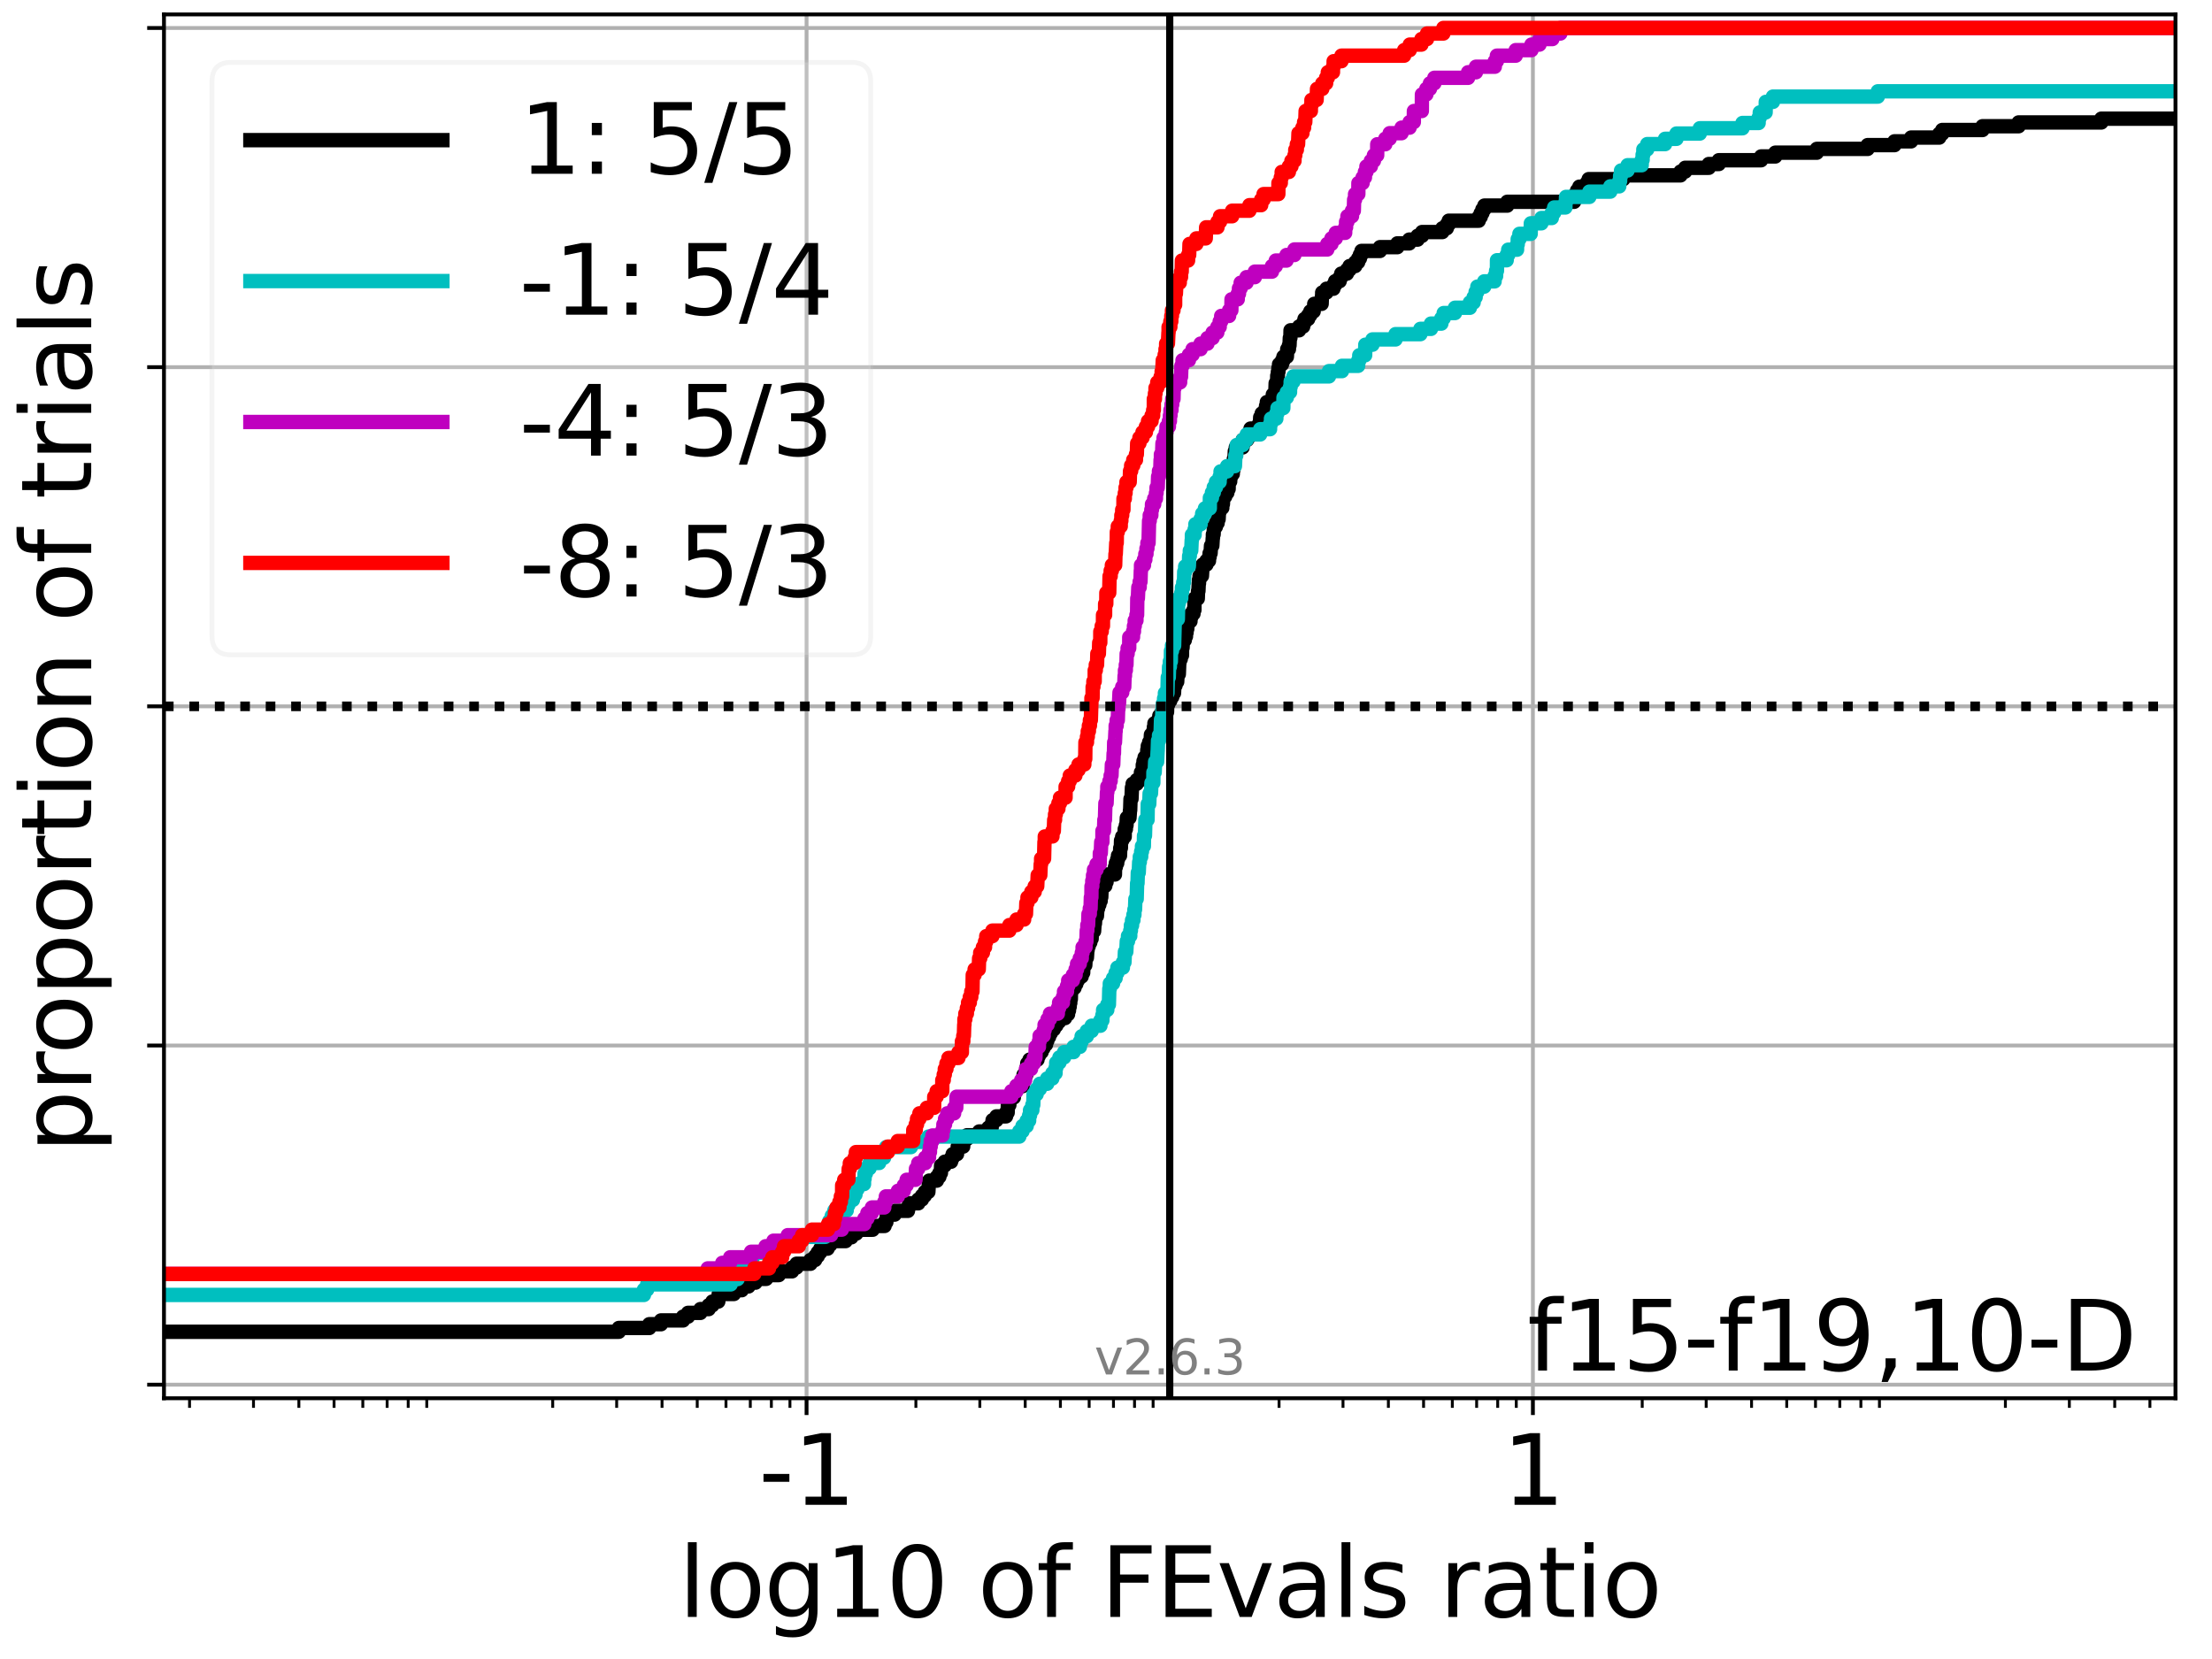 <?xml version="1.0" encoding="utf-8" standalone="no"?>
<!DOCTYPE svg PUBLIC "-//W3C//DTD SVG 1.1//EN"
  "http://www.w3.org/Graphics/SVG/1.1/DTD/svg11.dtd">
<svg xmlns:xlink="http://www.w3.org/1999/xlink" width="460.8pt" height="345.6pt" viewBox="0 0 460.8 345.6" xmlns="http://www.w3.org/2000/svg" version="1.1">
 <defs>
  <style type="text/css">*{stroke-linejoin: round; stroke-linecap: butt}</style>
 </defs>
 <g id="figure_1">
  <g id="patch_1">
   <path d="M 0 345.6 
L 460.8 345.6 
L 460.8 0 
L 0 0 
z
" style="fill: #ffffff"/>
  </g>
  <g id="axes_1">
   <g id="patch_2">
    <path d="M 34.16 291.28 
L 453.192 291.28 
L 453.192 3 
L 34.16 3 
z
" style="fill: #ffffff"/>
   </g>
   <g id="matplotlib.axis_1">
    <g id="xtick_1">
     <g id="line2d_1">
      <path d="M 168.021 291.28 
L 168.021 3 
" clip-path="url(#p65c42db255)" style="fill: none; stroke: #b0b0b0; stroke-width: 0.8; stroke-linecap: square"/>
     </g>
     <g id="line2d_2">
      <defs>
       <path id="m6f51ca7b17" d="M 0 0 
L 0 3.5 
" style="stroke: #000000; stroke-width: 0.8"/>
      </defs>
      <g>
       <use xlink:href="#m6f51ca7b17" x="168.021" y="291.28" style="stroke: #000000; stroke-width: 0.8"/>
      </g>
     </g>
     <g id="text_1">
      <!-- -1 -->
      <g transform="translate(158.051 313.477) scale(0.2 -0.2)">
       <defs>
        <path id="DejaVuSans-2d" d="M 313 2009 
L 1997 2009 
L 1997 1497 
L 313 1497 
L 313 2009 
z
" transform="scale(0.016)"/>
        <path id="DejaVuSans-31" d="M 794 531 
L 1825 531 
L 1825 4091 
L 703 3866 
L 703 4441 
L 1819 4666 
L 2450 4666 
L 2450 531 
L 3481 531 
L 3481 0 
L 794 0 
L 794 531 
z
" transform="scale(0.016)"/>
       </defs>
       <use xlink:href="#DejaVuSans-2d"/>
       <use xlink:href="#DejaVuSans-31" x="36.084"/>
      </g>
     </g>
    </g>
    <g id="xtick_2">
     <g id="line2d_3">
      <path d="M 319.331 291.28 
L 319.331 3 
" clip-path="url(#p65c42db255)" style="fill: none; stroke: #b0b0b0; stroke-width: 0.8; stroke-linecap: square"/>
     </g>
     <g id="line2d_4">
      <g>
       <use xlink:href="#m6f51ca7b17" x="319.331" y="291.28" style="stroke: #000000; stroke-width: 0.8"/>
      </g>
     </g>
     <g id="text_2">
      <!-- 1 -->
      <g transform="translate(312.968 313.477) scale(0.2 -0.2)">
       <use xlink:href="#DejaVuSans-31"/>
      </g>
     </g>
    </g>
    <g id="xtick_3">
     <g id="line2d_5">
      <defs>
       <path id="md185bb77a8" d="M 0 0 
L 0 2 
" style="stroke: #000000; stroke-width: 0.6"/>
      </defs>
      <g>
       <use xlink:href="#md185bb77a8" x="39.486" y="291.28" style="stroke: #000000; stroke-width: 0.6"/>
      </g>
     </g>
    </g>
    <g id="xtick_4">
     <g id="line2d_6">
      <g>
       <use xlink:href="#md185bb77a8" x="52.808" y="291.28" style="stroke: #000000; stroke-width: 0.6"/>
      </g>
     </g>
    </g>
    <g id="xtick_5">
     <g id="line2d_7">
      <g>
       <use xlink:href="#md185bb77a8" x="62.26" y="291.28" style="stroke: #000000; stroke-width: 0.6"/>
      </g>
     </g>
    </g>
    <g id="xtick_6">
     <g id="line2d_8">
      <g>
       <use xlink:href="#md185bb77a8" x="69.592" y="291.28" style="stroke: #000000; stroke-width: 0.6"/>
      </g>
     </g>
    </g>
    <g id="xtick_7">
     <g id="line2d_9">
      <g>
       <use xlink:href="#md185bb77a8" x="75.582" y="291.28" style="stroke: #000000; stroke-width: 0.6"/>
      </g>
     </g>
    </g>
    <g id="xtick_8">
     <g id="line2d_10">
      <g>
       <use xlink:href="#md185bb77a8" x="80.647" y="291.28" style="stroke: #000000; stroke-width: 0.6"/>
      </g>
     </g>
    </g>
    <g id="xtick_9">
     <g id="line2d_11">
      <g>
       <use xlink:href="#md185bb77a8" x="85.035" y="291.28" style="stroke: #000000; stroke-width: 0.6"/>
      </g>
     </g>
    </g>
    <g id="xtick_10">
     <g id="line2d_12">
      <g>
       <use xlink:href="#md185bb77a8" x="88.905" y="291.28" style="stroke: #000000; stroke-width: 0.6"/>
      </g>
     </g>
    </g>
    <g id="xtick_11">
     <g id="line2d_13">
      <g>
       <use xlink:href="#md185bb77a8" x="115.141" y="291.28" style="stroke: #000000; stroke-width: 0.6"/>
      </g>
     </g>
    </g>
    <g id="xtick_12">
     <g id="line2d_14">
      <g>
       <use xlink:href="#md185bb77a8" x="128.463" y="291.28" style="stroke: #000000; stroke-width: 0.6"/>
      </g>
     </g>
    </g>
    <g id="xtick_13">
     <g id="line2d_15">
      <g>
       <use xlink:href="#md185bb77a8" x="137.915" y="291.28" style="stroke: #000000; stroke-width: 0.6"/>
      </g>
     </g>
    </g>
    <g id="xtick_14">
     <g id="line2d_16">
      <g>
       <use xlink:href="#md185bb77a8" x="145.247" y="291.28" style="stroke: #000000; stroke-width: 0.6"/>
      </g>
     </g>
    </g>
    <g id="xtick_15">
     <g id="line2d_17">
      <g>
       <use xlink:href="#md185bb77a8" x="151.237" y="291.28" style="stroke: #000000; stroke-width: 0.6"/>
      </g>
     </g>
    </g>
    <g id="xtick_16">
     <g id="line2d_18">
      <g>
       <use xlink:href="#md185bb77a8" x="156.302" y="291.28" style="stroke: #000000; stroke-width: 0.6"/>
      </g>
     </g>
    </g>
    <g id="xtick_17">
     <g id="line2d_19">
      <g>
       <use xlink:href="#md185bb77a8" x="160.689" y="291.28" style="stroke: #000000; stroke-width: 0.6"/>
      </g>
     </g>
    </g>
    <g id="xtick_18">
     <g id="line2d_20">
      <g>
       <use xlink:href="#md185bb77a8" x="164.559" y="291.28" style="stroke: #000000; stroke-width: 0.6"/>
      </g>
     </g>
    </g>
    <g id="xtick_19">
     <g id="line2d_21">
      <g>
       <use xlink:href="#md185bb77a8" x="190.796" y="291.28" style="stroke: #000000; stroke-width: 0.6"/>
      </g>
     </g>
    </g>
    <g id="xtick_20">
     <g id="line2d_22">
      <g>
       <use xlink:href="#md185bb77a8" x="204.118" y="291.28" style="stroke: #000000; stroke-width: 0.6"/>
      </g>
     </g>
    </g>
    <g id="xtick_21">
     <g id="line2d_23">
      <g>
       <use xlink:href="#md185bb77a8" x="213.57" y="291.28" style="stroke: #000000; stroke-width: 0.6"/>
      </g>
     </g>
    </g>
    <g id="xtick_22">
     <g id="line2d_24">
      <g>
       <use xlink:href="#md185bb77a8" x="220.902" y="291.28" style="stroke: #000000; stroke-width: 0.6"/>
      </g>
     </g>
    </g>
    <g id="xtick_23">
     <g id="line2d_25">
      <g>
       <use xlink:href="#md185bb77a8" x="226.892" y="291.28" style="stroke: #000000; stroke-width: 0.6"/>
      </g>
     </g>
    </g>
    <g id="xtick_24">
     <g id="line2d_26">
      <g>
       <use xlink:href="#md185bb77a8" x="231.957" y="291.28" style="stroke: #000000; stroke-width: 0.6"/>
      </g>
     </g>
    </g>
    <g id="xtick_25">
     <g id="line2d_27">
      <g>
       <use xlink:href="#md185bb77a8" x="236.344" y="291.28" style="stroke: #000000; stroke-width: 0.6"/>
      </g>
     </g>
    </g>
    <g id="xtick_26">
     <g id="line2d_28">
      <g>
       <use xlink:href="#md185bb77a8" x="240.214" y="291.28" style="stroke: #000000; stroke-width: 0.6"/>
      </g>
     </g>
    </g>
    <g id="xtick_27">
     <g id="line2d_29">
      <g>
       <use xlink:href="#md185bb77a8" x="266.45" y="291.28" style="stroke: #000000; stroke-width: 0.6"/>
      </g>
     </g>
    </g>
    <g id="xtick_28">
     <g id="line2d_30">
      <g>
       <use xlink:href="#md185bb77a8" x="279.773" y="291.28" style="stroke: #000000; stroke-width: 0.6"/>
      </g>
     </g>
    </g>
    <g id="xtick_29">
     <g id="line2d_31">
      <g>
       <use xlink:href="#md185bb77a8" x="289.225" y="291.28" style="stroke: #000000; stroke-width: 0.6"/>
      </g>
     </g>
    </g>
    <g id="xtick_30">
     <g id="line2d_32">
      <g>
       <use xlink:href="#md185bb77a8" x="296.556" y="291.28" style="stroke: #000000; stroke-width: 0.6"/>
      </g>
     </g>
    </g>
    <g id="xtick_31">
     <g id="line2d_33">
      <g>
       <use xlink:href="#md185bb77a8" x="302.547" y="291.28" style="stroke: #000000; stroke-width: 0.6"/>
      </g>
     </g>
    </g>
    <g id="xtick_32">
     <g id="line2d_34">
      <g>
       <use xlink:href="#md185bb77a8" x="307.612" y="291.28" style="stroke: #000000; stroke-width: 0.6"/>
      </g>
     </g>
    </g>
    <g id="xtick_33">
     <g id="line2d_35">
      <g>
       <use xlink:href="#md185bb77a8" x="311.999" y="291.28" style="stroke: #000000; stroke-width: 0.6"/>
      </g>
     </g>
    </g>
    <g id="xtick_34">
     <g id="line2d_36">
      <g>
       <use xlink:href="#md185bb77a8" x="315.869" y="291.28" style="stroke: #000000; stroke-width: 0.6"/>
      </g>
     </g>
    </g>
    <g id="xtick_35">
     <g id="line2d_37">
      <g>
       <use xlink:href="#md185bb77a8" x="342.105" y="291.28" style="stroke: #000000; stroke-width: 0.6"/>
      </g>
     </g>
    </g>
    <g id="xtick_36">
     <g id="line2d_38">
      <g>
       <use xlink:href="#md185bb77a8" x="355.427" y="291.28" style="stroke: #000000; stroke-width: 0.6"/>
      </g>
     </g>
    </g>
    <g id="xtick_37">
     <g id="line2d_39">
      <g>
       <use xlink:href="#md185bb77a8" x="364.88" y="291.28" style="stroke: #000000; stroke-width: 0.6"/>
      </g>
     </g>
    </g>
    <g id="xtick_38">
     <g id="line2d_40">
      <g>
       <use xlink:href="#md185bb77a8" x="372.211" y="291.28" style="stroke: #000000; stroke-width: 0.6"/>
      </g>
     </g>
    </g>
    <g id="xtick_39">
     <g id="line2d_41">
      <g>
       <use xlink:href="#md185bb77a8" x="378.202" y="291.28" style="stroke: #000000; stroke-width: 0.6"/>
      </g>
     </g>
    </g>
    <g id="xtick_40">
     <g id="line2d_42">
      <g>
       <use xlink:href="#md185bb77a8" x="383.267" y="291.28" style="stroke: #000000; stroke-width: 0.6"/>
      </g>
     </g>
    </g>
    <g id="xtick_41">
     <g id="line2d_43">
      <g>
       <use xlink:href="#md185bb77a8" x="387.654" y="291.28" style="stroke: #000000; stroke-width: 0.6"/>
      </g>
     </g>
    </g>
    <g id="xtick_42">
     <g id="line2d_44">
      <g>
       <use xlink:href="#md185bb77a8" x="391.524" y="291.28" style="stroke: #000000; stroke-width: 0.6"/>
      </g>
     </g>
    </g>
    <g id="xtick_43">
     <g id="line2d_45">
      <g>
       <use xlink:href="#md185bb77a8" x="417.76" y="291.28" style="stroke: #000000; stroke-width: 0.6"/>
      </g>
     </g>
    </g>
    <g id="xtick_44">
     <g id="line2d_46">
      <g>
       <use xlink:href="#md185bb77a8" x="431.082" y="291.28" style="stroke: #000000; stroke-width: 0.6"/>
      </g>
     </g>
    </g>
    <g id="xtick_45">
     <g id="line2d_47">
      <g>
       <use xlink:href="#md185bb77a8" x="440.534" y="291.28" style="stroke: #000000; stroke-width: 0.6"/>
      </g>
     </g>
    </g>
    <g id="xtick_46">
     <g id="line2d_48">
      <g>
       <use xlink:href="#md185bb77a8" x="447.866" y="291.28" style="stroke: #000000; stroke-width: 0.6"/>
      </g>
     </g>
    </g>
    <g id="text_3">
     <!-- log10 of FEvals ratio -->
     <g transform="translate(141.371 336.833) scale(0.2 -0.2)">
      <defs>
       <path id="DejaVuSans-6c" d="M 603 4863 
L 1178 4863 
L 1178 0 
L 603 0 
L 603 4863 
z
" transform="scale(0.016)"/>
       <path id="DejaVuSans-6f" d="M 1959 3097 
Q 1497 3097 1228 2736 
Q 959 2375 959 1747 
Q 959 1119 1226 758 
Q 1494 397 1959 397 
Q 2419 397 2687 759 
Q 2956 1122 2956 1747 
Q 2956 2369 2687 2733 
Q 2419 3097 1959 3097 
z
M 1959 3584 
Q 2709 3584 3137 3096 
Q 3566 2609 3566 1747 
Q 3566 888 3137 398 
Q 2709 -91 1959 -91 
Q 1206 -91 779 398 
Q 353 888 353 1747 
Q 353 2609 779 3096 
Q 1206 3584 1959 3584 
z
" transform="scale(0.016)"/>
       <path id="DejaVuSans-67" d="M 2906 1791 
Q 2906 2416 2648 2759 
Q 2391 3103 1925 3103 
Q 1463 3103 1205 2759 
Q 947 2416 947 1791 
Q 947 1169 1205 825 
Q 1463 481 1925 481 
Q 2391 481 2648 825 
Q 2906 1169 2906 1791 
z
M 3481 434 
Q 3481 -459 3084 -895 
Q 2688 -1331 1869 -1331 
Q 1566 -1331 1297 -1286 
Q 1028 -1241 775 -1147 
L 775 -588 
Q 1028 -725 1275 -790 
Q 1522 -856 1778 -856 
Q 2344 -856 2625 -561 
Q 2906 -266 2906 331 
L 2906 616 
Q 2728 306 2450 153 
Q 2172 0 1784 0 
Q 1141 0 747 490 
Q 353 981 353 1791 
Q 353 2603 747 3093 
Q 1141 3584 1784 3584 
Q 2172 3584 2450 3431 
Q 2728 3278 2906 2969 
L 2906 3500 
L 3481 3500 
L 3481 434 
z
" transform="scale(0.016)"/>
       <path id="DejaVuSans-30" d="M 2034 4250 
Q 1547 4250 1301 3770 
Q 1056 3291 1056 2328 
Q 1056 1369 1301 889 
Q 1547 409 2034 409 
Q 2525 409 2770 889 
Q 3016 1369 3016 2328 
Q 3016 3291 2770 3770 
Q 2525 4250 2034 4250 
z
M 2034 4750 
Q 2819 4750 3233 4129 
Q 3647 3509 3647 2328 
Q 3647 1150 3233 529 
Q 2819 -91 2034 -91 
Q 1250 -91 836 529 
Q 422 1150 422 2328 
Q 422 3509 836 4129 
Q 1250 4750 2034 4750 
z
" transform="scale(0.016)"/>
       <path id="DejaVuSans-20" transform="scale(0.016)"/>
       <path id="DejaVuSans-66" d="M 2375 4863 
L 2375 4384 
L 1825 4384 
Q 1516 4384 1395 4259 
Q 1275 4134 1275 3809 
L 1275 3500 
L 2222 3500 
L 2222 3053 
L 1275 3053 
L 1275 0 
L 697 0 
L 697 3053 
L 147 3053 
L 147 3500 
L 697 3500 
L 697 3744 
Q 697 4328 969 4595 
Q 1241 4863 1831 4863 
L 2375 4863 
z
" transform="scale(0.016)"/>
       <path id="DejaVuSans-46" d="M 628 4666 
L 3309 4666 
L 3309 4134 
L 1259 4134 
L 1259 2759 
L 3109 2759 
L 3109 2228 
L 1259 2228 
L 1259 0 
L 628 0 
L 628 4666 
z
" transform="scale(0.016)"/>
       <path id="DejaVuSans-45" d="M 628 4666 
L 3578 4666 
L 3578 4134 
L 1259 4134 
L 1259 2753 
L 3481 2753 
L 3481 2222 
L 1259 2222 
L 1259 531 
L 3634 531 
L 3634 0 
L 628 0 
L 628 4666 
z
" transform="scale(0.016)"/>
       <path id="DejaVuSans-76" d="M 191 3500 
L 800 3500 
L 1894 563 
L 2988 3500 
L 3597 3500 
L 2284 0 
L 1503 0 
L 191 3500 
z
" transform="scale(0.016)"/>
       <path id="DejaVuSans-61" d="M 2194 1759 
Q 1497 1759 1228 1600 
Q 959 1441 959 1056 
Q 959 750 1161 570 
Q 1363 391 1709 391 
Q 2188 391 2477 730 
Q 2766 1069 2766 1631 
L 2766 1759 
L 2194 1759 
z
M 3341 1997 
L 3341 0 
L 2766 0 
L 2766 531 
Q 2569 213 2275 61 
Q 1981 -91 1556 -91 
Q 1019 -91 701 211 
Q 384 513 384 1019 
Q 384 1609 779 1909 
Q 1175 2209 1959 2209 
L 2766 2209 
L 2766 2266 
Q 2766 2663 2505 2880 
Q 2244 3097 1772 3097 
Q 1472 3097 1187 3025 
Q 903 2953 641 2809 
L 641 3341 
Q 956 3463 1253 3523 
Q 1550 3584 1831 3584 
Q 2591 3584 2966 3190 
Q 3341 2797 3341 1997 
z
" transform="scale(0.016)"/>
       <path id="DejaVuSans-73" d="M 2834 3397 
L 2834 2853 
Q 2591 2978 2328 3040 
Q 2066 3103 1784 3103 
Q 1356 3103 1142 2972 
Q 928 2841 928 2578 
Q 928 2378 1081 2264 
Q 1234 2150 1697 2047 
L 1894 2003 
Q 2506 1872 2764 1633 
Q 3022 1394 3022 966 
Q 3022 478 2636 193 
Q 2250 -91 1575 -91 
Q 1294 -91 989 -36 
Q 684 19 347 128 
L 347 722 
Q 666 556 975 473 
Q 1284 391 1588 391 
Q 1994 391 2212 530 
Q 2431 669 2431 922 
Q 2431 1156 2273 1281 
Q 2116 1406 1581 1522 
L 1381 1569 
Q 847 1681 609 1914 
Q 372 2147 372 2553 
Q 372 3047 722 3315 
Q 1072 3584 1716 3584 
Q 2034 3584 2315 3537 
Q 2597 3491 2834 3397 
z
" transform="scale(0.016)"/>
       <path id="DejaVuSans-72" d="M 2631 2963 
Q 2534 3019 2420 3045 
Q 2306 3072 2169 3072 
Q 1681 3072 1420 2755 
Q 1159 2438 1159 1844 
L 1159 0 
L 581 0 
L 581 3500 
L 1159 3500 
L 1159 2956 
Q 1341 3275 1631 3429 
Q 1922 3584 2338 3584 
Q 2397 3584 2469 3576 
Q 2541 3569 2628 3553 
L 2631 2963 
z
" transform="scale(0.016)"/>
       <path id="DejaVuSans-74" d="M 1172 4494 
L 1172 3500 
L 2356 3500 
L 2356 3053 
L 1172 3053 
L 1172 1153 
Q 1172 725 1289 603 
Q 1406 481 1766 481 
L 2356 481 
L 2356 0 
L 1766 0 
Q 1100 0 847 248 
Q 594 497 594 1153 
L 594 3053 
L 172 3053 
L 172 3500 
L 594 3500 
L 594 4494 
L 1172 4494 
z
" transform="scale(0.016)"/>
       <path id="DejaVuSans-69" d="M 603 3500 
L 1178 3500 
L 1178 0 
L 603 0 
L 603 3500 
z
M 603 4863 
L 1178 4863 
L 1178 4134 
L 603 4134 
L 603 4863 
z
" transform="scale(0.016)"/>
      </defs>
      <use xlink:href="#DejaVuSans-6c"/>
      <use xlink:href="#DejaVuSans-6f" x="27.783"/>
      <use xlink:href="#DejaVuSans-67" x="88.965"/>
      <use xlink:href="#DejaVuSans-31" x="152.441"/>
      <use xlink:href="#DejaVuSans-30" x="216.064"/>
      <use xlink:href="#DejaVuSans-20" x="279.688"/>
      <use xlink:href="#DejaVuSans-6f" x="311.475"/>
      <use xlink:href="#DejaVuSans-66" x="372.656"/>
      <use xlink:href="#DejaVuSans-20" x="407.861"/>
      <use xlink:href="#DejaVuSans-46" x="439.648"/>
      <use xlink:href="#DejaVuSans-45" x="497.168"/>
      <use xlink:href="#DejaVuSans-76" x="560.352"/>
      <use xlink:href="#DejaVuSans-61" x="619.531"/>
      <use xlink:href="#DejaVuSans-6c" x="680.811"/>
      <use xlink:href="#DejaVuSans-73" x="708.594"/>
      <use xlink:href="#DejaVuSans-20" x="760.693"/>
      <use xlink:href="#DejaVuSans-72" x="792.48"/>
      <use xlink:href="#DejaVuSans-61" x="833.594"/>
      <use xlink:href="#DejaVuSans-74" x="894.873"/>
      <use xlink:href="#DejaVuSans-69" x="934.082"/>
      <use xlink:href="#DejaVuSans-6f" x="961.865"/>
     </g>
    </g>
   </g>
   <g id="matplotlib.axis_2">
    <g id="ytick_1">
     <g id="line2d_49">
      <path d="M 34.16 288.454 
L 453.192 288.454 
" clip-path="url(#p65c42db255)" style="fill: none; stroke: #b0b0b0; stroke-width: 0.8; stroke-linecap: square"/>
     </g>
     <g id="line2d_50">
      <defs>
       <path id="m39d4b7c917" d="M 0 0 
L -3.5 0 
" style="stroke: #000000; stroke-width: 0.8"/>
      </defs>
      <g>
       <use xlink:href="#m39d4b7c917" x="34.16" y="288.454" style="stroke: #000000; stroke-width: 0.8"/>
      </g>
     </g>
    </g>
    <g id="ytick_2">
     <g id="line2d_51">
      <path d="M 34.16 217.797 
L 453.192 217.797 
" clip-path="url(#p65c42db255)" style="fill: none; stroke: #b0b0b0; stroke-width: 0.8; stroke-linecap: square"/>
     </g>
     <g id="line2d_52">
      <g>
       <use xlink:href="#m39d4b7c917" x="34.16" y="217.797" style="stroke: #000000; stroke-width: 0.8"/>
      </g>
     </g>
    </g>
    <g id="ytick_3">
     <g id="line2d_53">
      <path d="M 34.16 147.14 
L 453.192 147.14 
" clip-path="url(#p65c42db255)" style="fill: none; stroke: #b0b0b0; stroke-width: 0.8; stroke-linecap: square"/>
     </g>
     <g id="line2d_54">
      <g>
       <use xlink:href="#m39d4b7c917" x="34.16" y="147.14" style="stroke: #000000; stroke-width: 0.8"/>
      </g>
     </g>
    </g>
    <g id="ytick_4">
     <g id="line2d_55">
      <path d="M 34.16 76.483 
L 453.192 76.483 
" clip-path="url(#p65c42db255)" style="fill: none; stroke: #b0b0b0; stroke-width: 0.8; stroke-linecap: square"/>
     </g>
     <g id="line2d_56">
      <g>
       <use xlink:href="#m39d4b7c917" x="34.16" y="76.483" style="stroke: #000000; stroke-width: 0.8"/>
      </g>
     </g>
    </g>
    <g id="ytick_5">
     <g id="line2d_57">
      <path d="M 34.16 5.826 
L 453.192 5.826 
" clip-path="url(#p65c42db255)" style="fill: none; stroke: #b0b0b0; stroke-width: 0.8; stroke-linecap: square"/>
     </g>
     <g id="line2d_58">
      <g>
       <use xlink:href="#m39d4b7c917" x="34.16" y="5.826" style="stroke: #000000; stroke-width: 0.8"/>
      </g>
     </g>
    </g>
    <g id="text_4">
     <!-- proportion of trials -->
     <g transform="translate(19.001 240.146) rotate(-90) scale(0.2 -0.2)">
      <defs>
       <path id="DejaVuSans-70" d="M 1159 525 
L 1159 -1331 
L 581 -1331 
L 581 3500 
L 1159 3500 
L 1159 2969 
Q 1341 3281 1617 3432 
Q 1894 3584 2278 3584 
Q 2916 3584 3314 3078 
Q 3713 2572 3713 1747 
Q 3713 922 3314 415 
Q 2916 -91 2278 -91 
Q 1894 -91 1617 61 
Q 1341 213 1159 525 
z
M 3116 1747 
Q 3116 2381 2855 2742 
Q 2594 3103 2138 3103 
Q 1681 3103 1420 2742 
Q 1159 2381 1159 1747 
Q 1159 1113 1420 752 
Q 1681 391 2138 391 
Q 2594 391 2855 752 
Q 3116 1113 3116 1747 
z
" transform="scale(0.016)"/>
       <path id="DejaVuSans-6e" d="M 3513 2113 
L 3513 0 
L 2938 0 
L 2938 2094 
Q 2938 2591 2744 2837 
Q 2550 3084 2163 3084 
Q 1697 3084 1428 2787 
Q 1159 2491 1159 1978 
L 1159 0 
L 581 0 
L 581 3500 
L 1159 3500 
L 1159 2956 
Q 1366 3272 1645 3428 
Q 1925 3584 2291 3584 
Q 2894 3584 3203 3211 
Q 3513 2838 3513 2113 
z
" transform="scale(0.016)"/>
      </defs>
      <use xlink:href="#DejaVuSans-70"/>
      <use xlink:href="#DejaVuSans-72" x="63.477"/>
      <use xlink:href="#DejaVuSans-6f" x="102.34"/>
      <use xlink:href="#DejaVuSans-70" x="163.521"/>
      <use xlink:href="#DejaVuSans-6f" x="226.998"/>
      <use xlink:href="#DejaVuSans-72" x="288.18"/>
      <use xlink:href="#DejaVuSans-74" x="329.293"/>
      <use xlink:href="#DejaVuSans-69" x="368.502"/>
      <use xlink:href="#DejaVuSans-6f" x="396.285"/>
      <use xlink:href="#DejaVuSans-6e" x="457.467"/>
      <use xlink:href="#DejaVuSans-20" x="520.846"/>
      <use xlink:href="#DejaVuSans-6f" x="552.633"/>
      <use xlink:href="#DejaVuSans-66" x="613.814"/>
      <use xlink:href="#DejaVuSans-20" x="649.02"/>
      <use xlink:href="#DejaVuSans-74" x="680.807"/>
      <use xlink:href="#DejaVuSans-72" x="720.016"/>
      <use xlink:href="#DejaVuSans-69" x="761.129"/>
      <use xlink:href="#DejaVuSans-61" x="788.912"/>
      <use xlink:href="#DejaVuSans-6c" x="850.191"/>
      <use xlink:href="#DejaVuSans-73" x="877.975"/>
     </g>
    </g>
   </g>
   <g id="line2d_59">
    <path d="M 34.16 277.432 
L 128.91 277.432 
L 128.91 276.645 
L 135.255 276.645 
L 135.255 275.858 
L 137.696 275.858 
L 137.696 275.07 
L 142.291 275.07 
L 142.291 274.283 
L 143.325 274.283 
L 143.325 273.496 
L 145.912 273.496 
L 145.912 272.708 
L 147.628 272.708 
L 147.628 271.921 
L 148.406 271.921 
L 148.406 271.134 
L 149.632 271.134 
L 149.724 269.559 
L 152.886 269.559 
L 152.886 268.772 
L 154.524 268.772 
L 154.524 267.985 
L 155.929 267.985 
L 155.929 267.198 
L 157.383 267.198 
L 157.383 266.41 
L 159.612 266.41 
L 159.612 265.623 
L 162.236 265.623 
L 162.236 264.836 
L 165.007 264.836 
L 165.007 264.049 
L 165.931 264.049 
L 165.931 263.261 
L 168.841 263.261 
L 168.841 262.474 
L 169.808 262.474 
L 169.808 261.687 
L 170.355 261.687 
L 170.355 260.9 
L 170.89 260.9 
L 170.89 260.112 
L 172.406 260.112 
L 172.406 259.325 
L 172.977 259.325 
L 172.977 258.538 
L 176.163 258.538 
L 176.163 257.75 
L 177.372 257.75 
L 177.372 256.963 
L 178.388 256.963 
L 178.388 256.176 
L 181.791 256.176 
L 181.791 255.389 
L 184.271 255.389 
L 184.271 254.601 
L 184.644 254.601 
L 184.746 253.027 
L 186.358 253.027 
L 186.358 252.24 
L 189.142 252.24 
L 189.142 251.452 
L 189.392 251.452 
L 189.392 250.665 
L 191.296 250.665 
L 191.296 249.878 
L 192.062 249.878 
L 192.062 249.091 
L 192.657 249.091 
L 192.657 248.303 
L 193.394 248.303 
L 193.479 246.729 
L 193.567 246.729 
L 193.567 245.942 
L 195.172 245.942 
L 195.172 245.154 
L 195.687 245.154 
L 195.687 244.367 
L 196.008 244.367 
L 196.044 242.792 
L 196.81 242.792 
L 196.81 242.005 
L 198.127 242.005 
L 198.127 241.218 
L 198.462 241.218 
L 198.462 240.431 
L 199.362 240.431 
L 199.362 239.643 
L 199.509 239.643 
L 199.509 238.856 
L 200.648 238.856 
L 200.648 238.069 
L 200.773 238.069 
L 200.773 237.282 
L 201.449 237.282 
L 201.449 236.494 
L 203.98 236.494 
L 203.98 235.707 
L 205.905 235.707 
L 205.905 234.92 
L 206.58 234.92 
L 206.58 234.133 
L 206.775 234.133 
L 206.775 233.345 
L 207.579 233.345 
L 207.579 232.558 
L 209.575 232.558 
L 209.575 231.771 
L 209.913 231.771 
L 209.958 230.196 
L 210.263 230.196 
L 210.287 228.622 
L 211.198 228.622 
L 211.198 227.834 
L 211.38 227.834 
L 211.38 227.047 
L 211.788 227.047 
L 211.788 226.26 
L 213.037 226.26 
L 213.037 225.473 
L 213.219 225.473 
L 213.232 223.898 
L 213.792 223.898 
L 213.875 222.324 
L 213.998 222.324 
L 213.998 221.536 
L 214.465 221.536 
L 214.465 220.749 
L 216.128 220.749 
L 216.128 219.962 
L 216.419 219.962 
L 216.419 219.175 
L 216.976 219.175 
L 216.976 218.387 
L 217.361 218.387 
L 217.361 217.6 
L 217.907 217.6 
L 217.907 216.813 
L 218.177 216.813 
L 218.177 216.026 
L 218.539 216.026 
L 218.539 215.238 
L 218.902 215.238 
L 218.902 214.451 
L 219.521 214.451 
L 219.521 213.664 
L 220.047 213.664 
L 220.047 212.876 
L 220.618 212.876 
L 220.618 212.089 
L 221.866 212.089 
L 221.866 211.302 
L 222.488 211.302 
L 222.488 210.515 
L 222.689 210.515 
L 222.689 209.727 
L 222.836 209.727 
L 222.836 208.94 
L 222.956 208.94 
L 222.956 208.153 
L 223.071 208.153 
L 223.104 206.578 
L 223.236 206.578 
L 223.236 205.791 
L 223.837 205.791 
L 223.837 205.004 
L 224.202 205.004 
L 224.202 204.217 
L 224.559 204.217 
L 224.559 203.429 
L 225.325 203.429 
L 225.325 202.642 
L 225.644 202.642 
L 225.691 201.068 
L 226.081 201.068 
L 226.168 199.493 
L 226.418 199.493 
L 226.519 197.918 
L 226.574 197.918 
L 226.574 197.131 
L 226.789 197.131 
L 226.789 196.344 
L 227.12 196.344 
L 227.12 195.557 
L 227.408 195.557 
L 227.458 193.982 
L 227.914 193.982 
L 228.017 192.408 
L 228.091 192.408 
L 228.185 190.833 
L 228.505 190.833 
L 228.609 189.259 
L 228.745 189.259 
L 228.745 188.471 
L 229.015 188.471 
L 229.015 187.684 
L 229.283 187.684 
L 229.283 186.897 
L 229.411 186.897 
L 229.504 184.535 
L 230.253 184.535 
L 230.253 183.748 
L 230.508 183.748 
L 230.601 182.173 
L 232.26 182.173 
L 232.283 180.599 
L 232.453 180.599 
L 232.453 179.811 
L 232.733 179.811 
L 232.733 179.024 
L 232.902 179.024 
L 232.902 178.237 
L 233.316 178.237 
L 233.366 176.662 
L 233.498 176.662 
L 233.536 175.088 
L 233.772 175.088 
L 233.772 174.301 
L 234.292 174.301 
L 234.304 172.726 
L 234.538 172.726 
L 234.538 171.939 
L 234.669 171.939 
L 234.743 170.364 
L 235.29 170.364 
L 235.401 168.79 
L 235.435 168.79 
L 235.509 166.428 
L 235.709 166.428 
L 235.808 164.066 
L 235.953 164.066 
L 235.953 163.279 
L 236.806 163.279 
L 236.806 162.492 
L 237.669 162.492 
L 237.679 160.917 
L 238.047 160.917 
L 238.065 159.343 
L 238.211 159.343 
L 238.211 158.555 
L 238.447 158.555 
L 238.447 157.768 
L 238.93 157.768 
L 239.009 156.194 
L 239.112 156.194 
L 239.112 155.406 
L 239.391 155.406 
L 239.391 154.619 
L 239.673 154.619 
L 239.765 153.044 
L 240.252 153.044 
L 240.252 152.257 
L 240.376 152.257 
L 240.376 151.47 
L 240.489 151.47 
L 240.489 150.683 
L 241.295 150.683 
L 241.295 149.895 
L 241.509 149.895 
L 241.509 149.108 
L 242.016 149.108 
L 242.016 148.321 
L 243.113 148.321 
L 243.155 146.746 
L 243.365 146.746 
L 243.365 145.959 
L 243.799 145.959 
L 243.799 145.172 
L 244.205 145.172 
L 244.205 144.385 
L 244.565 144.385 
L 244.643 142.81 
L 244.878 142.81 
L 244.878 142.023 
L 245.229 142.023 
L 245.306 140.448 
L 245.566 140.448 
L 245.661 138.086 
L 245.71 138.086 
L 245.71 137.299 
L 245.97 137.299 
L 245.97 136.512 
L 246.23 136.512 
L 246.241 134.937 
L 246.348 134.937 
L 246.427 133.363 
L 246.808 133.363 
L 246.808 132.576 
L 247.054 132.576 
L 247.054 131.788 
L 247.183 131.788 
L 247.183 131.001 
L 247.329 131.001 
L 247.375 129.427 
L 247.993 129.427 
L 247.993 128.639 
L 248.135 128.639 
L 248.135 127.852 
L 248.621 127.852 
L 248.621 127.065 
L 248.816 127.065 
L 248.827 124.703 
L 249.517 124.703 
L 249.572 123.128 
L 249.653 123.128 
L 249.718 121.554 
L 249.77 121.554 
L 249.77 120.767 
L 249.89 120.767 
L 249.89 119.979 
L 250.382 119.979 
L 250.473 118.405 
L 250.544 118.405 
L 250.544 117.618 
L 251.321 117.618 
L 251.321 116.83 
L 251.851 116.83 
L 251.851 116.043 
L 251.983 116.043 
L 251.983 115.256 
L 252.185 115.256 
L 252.277 113.681 
L 252.547 113.681 
L 252.64 112.107 
L 252.67 112.107 
L 252.67 111.32 
L 252.817 111.32 
L 252.882 109.745 
L 253.283 109.745 
L 253.283 108.958 
L 253.648 108.958 
L 253.648 108.17 
L 253.856 108.17 
L 253.935 106.596 
L 254.068 106.596 
L 254.068 105.809 
L 254.625 105.809 
L 254.625 105.021 
L 254.753 105.021 
L 254.827 103.447 
L 255.228 103.447 
L 255.228 102.66 
L 255.672 102.66 
L 255.672 101.872 
L 255.942 101.872 
L 255.972 100.298 
L 256.267 100.298 
L 256.267 99.511 
L 256.387 99.511 
L 256.387 98.723 
L 256.812 98.723 
L 256.812 97.936 
L 256.936 97.936 
L 257.039 95.574 
L 257.165 95.574 
L 257.238 94 
L 257.44 94 
L 257.44 93.212 
L 258.845 93.212 
L 258.882 91.638 
L 259.8 91.638 
L 259.8 90.851 
L 260.419 90.851 
L 260.513 89.276 
L 262.151 89.276 
L 262.151 88.489 
L 262.447 88.489 
L 262.527 86.914 
L 262.839 86.914 
L 262.839 86.127 
L 263.543 86.127 
L 263.543 85.34 
L 263.743 85.34 
L 263.743 84.553 
L 263.908 84.553 
L 263.908 83.765 
L 264.96 83.765 
L 264.96 82.978 
L 265.152 82.978 
L 265.152 82.191 
L 265.666 82.191 
L 265.745 79.829 
L 266.05 79.829 
L 266.077 78.254 
L 266.204 78.254 
L 266.204 77.467 
L 266.318 77.467 
L 266.318 76.68 
L 266.45 76.68 
L 266.45 75.893 
L 267.061 75.893 
L 267.061 75.105 
L 267.365 75.105 
L 267.365 74.318 
L 268.077 74.318 
L 268.157 72.744 
L 268.505 72.744 
L 268.505 71.956 
L 268.629 71.956 
L 268.697 70.382 
L 268.812 70.382 
L 268.846 68.807 
L 270.628 68.807 
L 270.628 68.02 
L 271.471 68.02 
L 271.471 67.233 
L 271.757 67.233 
L 271.757 66.446 
L 272.518 66.446 
L 272.518 65.658 
L 272.966 65.658 
L 272.966 64.871 
L 273.658 64.871 
L 273.658 64.084 
L 273.782 64.084 
L 273.782 63.296 
L 275.322 63.296 
L 275.377 61.722 
L 275.436 61.722 
L 275.436 60.935 
L 276.333 60.935 
L 276.333 60.147 
L 277.77 60.147 
L 277.77 59.36 
L 278.143 59.36 
L 278.143 58.573 
L 279.078 58.573 
L 279.078 57.786 
L 279.399 57.786 
L 279.399 56.998 
L 280.589 56.998 
L 280.589 56.211 
L 281.142 56.211 
L 281.142 55.424 
L 282.321 55.424 
L 282.321 54.637 
L 282.923 54.637 
L 282.923 53.849 
L 283.296 53.849 
L 283.296 53.062 
L 283.622 53.062 
L 283.622 52.275 
L 287.474 52.275 
L 287.474 51.488 
L 291.092 51.488 
L 291.092 50.7 
L 293.567 50.7 
L 293.567 49.913 
L 295.314 49.913 
L 295.314 49.126 
L 296.245 49.126 
L 296.245 48.338 
L 300.468 48.338 
L 300.468 47.551 
L 301.393 47.551 
L 301.393 46.764 
L 301.806 46.764 
L 301.806 45.977 
L 308.045 45.977 
L 308.045 45.189 
L 308.458 45.189 
L 308.458 44.402 
L 308.811 44.402 
L 308.811 43.615 
L 309.224 43.615 
L 309.224 42.828 
L 313.991 42.828 
L 313.991 42.04 
L 327.914 42.04 
L 327.914 41.253 
L 328.13 41.253 
L 328.13 40.466 
L 328.542 40.466 
L 328.542 39.679 
L 329.012 39.679 
L 329.012 38.891 
L 330.541 38.891 
L 330.541 38.104 
L 330.953 38.104 
L 330.953 37.317 
L 338.176 37.317 
L 338.176 36.53 
L 350.088 36.53 
L 350.088 35.742 
L 351.05 35.742 
L 351.05 34.955 
L 355.97 34.955 
L 355.97 34.168 
L 358.057 34.168 
L 358.057 33.38 
L 366.871 33.38 
L 366.871 32.593 
L 369.827 32.593 
L 369.827 31.806 
L 378.474 31.806 
L 378.474 31.019 
L 389.061 31.019 
L 389.061 30.231 
L 394.655 30.231 
L 394.655 29.444 
L 398.117 29.444 
L 398.117 28.657 
L 403.983 28.657 
L 403.983 27.87 
L 404.602 27.87 
L 404.602 27.082 
L 412.995 27.082 
L 412.995 26.295 
L 420.516 26.295 
L 420.516 25.508 
L 437.75 25.508 
L 437.75 24.721 
L 453.192 24.721 
L 453.192 24.721 
" clip-path="url(#p65c42db255)" style="fill: none; stroke: #000000; stroke-width: 3; stroke-linecap: square"/>
   </g>
   <g id="line2d_60">
    <path clip-path="url(#p65c42db255)" style="fill: none; stroke: #000000; stroke-width: 3; stroke-linecap: square"/>
   </g>
   <g id="line2d_61">
    <path d="M 34.16 269.759 
L 134.144 269.759 
L 134.144 268.659 
L 134.813 268.659 
L 134.813 267.559 
L 152.223 267.559 
L 152.223 266.459 
L 153.659 266.459 
L 153.739 264.26 
L 154.408 264.26 
L 154.408 263.16 
L 156.493 263.16 
L 156.493 262.06 
L 156.787 262.06 
L 156.787 260.961 
L 160.023 260.961 
L 160.023 259.861 
L 161.989 259.861 
L 161.989 258.761 
L 165.772 258.761 
L 165.772 257.662 
L 171.895 257.662 
L 171.895 256.562 
L 172.692 256.562 
L 172.764 254.362 
L 173.29 254.362 
L 173.29 253.263 
L 173.83 253.263 
L 173.83 252.163 
L 176.382 252.163 
L 176.382 251.063 
L 176.72 251.063 
L 176.72 249.964 
L 177.683 249.964 
L 177.683 248.864 
L 178.206 248.864 
L 178.206 247.764 
L 178.618 247.764 
L 178.618 246.664 
L 179.989 246.664 
L 179.989 245.565 
L 180.108 245.565 
L 180.108 244.465 
L 180.38 244.465 
L 180.38 243.365 
L 181.148 243.365 
L 181.148 242.266 
L 183.142 242.266 
L 183.142 241.166 
L 184.167 241.166 
L 184.167 240.066 
L 184.597 240.066 
L 184.597 238.966 
L 189.751 238.966 
L 189.751 237.867 
L 193.425 237.867 
L 193.425 236.767 
L 212.338 236.767 
L 212.338 235.667 
L 213.007 235.667 
L 213.007 234.568 
L 213.875 234.568 
L 213.875 233.468 
L 214.385 233.468 
L 214.385 232.368 
L 214.576 232.368 
L 214.576 231.268 
L 215.054 231.268 
L 215.054 230.169 
L 215.245 230.169 
L 215.311 227.969 
L 215.944 227.969 
L 215.944 226.87 
L 216.613 226.87 
L 216.613 225.77 
L 218.145 225.77 
L 218.145 224.67 
L 219.221 224.67 
L 219.221 223.57 
L 219.89 223.57 
L 219.89 222.471 
L 220.03 222.471 
L 220.03 221.371 
L 220.699 221.371 
L 220.699 220.271 
L 221.675 220.271 
L 221.675 219.172 
L 223.64 219.172 
L 223.64 218.072 
L 224.969 218.072 
L 224.969 216.972 
L 225.323 216.972 
L 225.323 215.872 
L 226.404 215.872 
L 226.404 214.773 
L 227.424 214.773 
L 227.424 213.673 
L 229.238 213.673 
L 229.238 212.573 
L 229.645 212.573 
L 229.645 211.473 
L 229.8 211.473 
L 229.8 210.374 
L 230.668 210.374 
L 230.668 209.274 
L 231.003 209.274 
L 231.09 205.975 
L 231.195 205.975 
L 231.195 204.875 
L 231.871 204.875 
L 231.871 203.775 
L 232.398 203.775 
L 232.398 202.676 
L 232.769 202.676 
L 232.769 201.576 
L 233.915 201.576 
L 233.915 200.476 
L 234.242 200.476 
L 234.343 198.277 
L 234.624 198.277 
L 234.734 196.077 
L 234.982 196.077 
L 234.982 194.978 
L 235.451 194.978 
L 235.451 193.878 
L 235.587 193.878 
L 235.587 192.778 
L 235.827 192.778 
L 235.827 191.679 
L 236.11 191.679 
L 236.11 190.579 
L 236.32 190.579 
L 236.32 189.479 
L 236.446 189.479 
L 236.522 187.28 
L 236.79 187.28 
L 236.883 183.981 
L 236.965 183.981 
L 237.028 181.781 
L 237.22 181.781 
L 237.313 179.582 
L 237.445 179.582 
L 237.445 178.482 
L 237.725 178.482 
L 237.725 177.382 
L 237.894 177.382 
L 237.894 176.283 
L 238.284 176.283 
L 238.319 174.083 
L 238.517 174.083 
L 238.606 170.784 
L 239.052 170.784 
L 239.098 167.485 
L 239.411 167.485 
L 239.488 165.285 
L 239.769 165.285 
L 239.872 163.086 
L 240.255 163.086 
L 240.276 160.886 
L 240.541 160.886 
L 240.637 158.687 
L 241.046 158.687 
L 241.152 156.488 
L 241.164 156.488 
L 241.239 154.288 
L 241.444 154.288 
L 241.444 153.188 
L 241.759 153.188 
L 241.865 149.889 
L 242.072 149.889 
L 242.174 147.69 
L 242.249 147.69 
L 242.249 146.59 
L 242.501 146.59 
L 242.501 145.49 
L 242.674 145.49 
L 242.674 144.391 
L 243.194 144.391 
L 243.275 141.092 
L 243.478 141.092 
L 243.545 138.892 
L 243.704 138.892 
L 243.704 137.792 
L 243.908 137.792 
L 243.936 135.593 
L 244.147 135.593 
L 244.147 134.493 
L 244.593 134.493 
L 244.704 130.094 
L 244.733 130.094 
L 244.733 128.995 
L 245.365 128.995 
L 245.437 125.696 
L 245.556 125.696 
L 245.556 124.596 
L 246.079 124.596 
L 246.079 123.496 
L 246.222 123.496 
L 246.222 122.396 
L 246.491 122.396 
L 246.491 121.297 
L 246.648 121.297 
L 246.698 119.097 
L 246.891 119.097 
L 246.891 117.997 
L 247.656 117.997 
L 247.723 115.798 
L 247.863 115.798 
L 247.863 114.698 
L 248.153 114.698 
L 248.254 112.499 
L 248.296 112.499 
L 248.296 111.399 
L 248.859 111.399 
L 248.859 110.299 
L 249.021 110.299 
L 249.021 109.2 
L 250.114 109.2 
L 250.114 108.1 
L 250.432 108.1 
L 250.432 107 
L 251.015 107 
L 251.015 105.901 
L 252.025 105.901 
L 252.041 103.701 
L 252.47 103.701 
L 252.47 102.601 
L 252.853 102.601 
L 252.853 101.502 
L 253.307 101.502 
L 253.307 100.402 
L 254.072 100.402 
L 254.072 99.302 
L 254.263 99.302 
L 254.263 98.203 
L 255.63 98.203 
L 255.63 97.103 
L 257.259 97.103 
L 257.351 94.903 
L 257.529 94.903 
L 257.625 92.704 
L 258.908 92.704 
L 258.908 91.604 
L 259.717 91.604 
L 259.717 90.505 
L 262.515 90.505 
L 262.515 89.405 
L 264.575 89.405 
L 264.575 88.305 
L 264.767 88.305 
L 264.767 87.205 
L 265.883 87.205 
L 265.883 86.106 
L 266.121 86.106 
L 266.121 85.006 
L 267.339 85.006 
L 267.377 82.807 
L 268.068 82.807 
L 268.068 81.707 
L 268.737 81.707 
L 268.737 80.607 
L 268.866 80.607 
L 268.866 79.507 
L 269.441 79.507 
L 269.441 78.408 
L 276.854 78.408 
L 276.854 77.308 
L 279.558 77.308 
L 279.558 76.208 
L 282.926 76.208 
L 282.926 75.108 
L 283.164 75.108 
L 283.164 74.009 
L 284.383 74.009 
L 284.42 71.809 
L 285.909 71.809 
L 285.909 70.71 
L 290.711 70.71 
L 290.711 69.61 
L 295.894 69.61 
L 295.894 68.51 
L 298.098 68.51 
L 298.098 67.41 
L 300.258 67.41 
L 300.258 66.311 
L 300.75 66.311 
L 300.75 65.211 
L 303.096 65.211 
L 303.096 64.111 
L 306.2 64.111 
L 306.2 63.012 
L 306.987 63.012 
L 306.987 61.912 
L 307.403 61.912 
L 307.403 60.812 
L 307.755 60.812 
L 307.755 59.712 
L 309.191 59.712 
L 309.191 58.613 
L 311.351 58.613 
L 311.351 57.513 
L 311.664 57.513 
L 311.664 56.413 
L 311.843 56.413 
L 311.852 54.214 
L 313.868 54.214 
L 313.868 53.114 
L 314.189 53.114 
L 314.189 52.014 
L 316.028 52.014 
L 316.028 50.915 
L 316.169 50.915 
L 316.169 49.815 
L 316.52 49.815 
L 316.52 48.715 
L 318.866 48.715 
L 318.902 46.516 
L 321.106 46.516 
L 321.106 45.416 
L 323.266 45.416 
L 323.266 44.316 
L 323.758 44.316 
L 323.758 43.217 
L 326.104 43.217 
L 326.104 42.117 
L 326.227 42.117 
L 326.227 41.017 
L 331.093 41.017 
L 331.093 39.918 
L 335.454 39.918 
L 335.454 38.818 
L 337.321 38.818 
L 337.321 37.718 
L 337.5 37.718 
L 337.5 36.618 
L 337.692 36.618 
L 337.692 35.519 
L 339.059 35.519 
L 339.059 34.419 
L 341.997 34.419 
L 341.997 33.319 
L 342.187 33.319 
L 342.187 32.219 
L 342.337 32.219 
L 342.337 31.12 
L 343.146 31.12 
L 343.146 30.02 
L 346.863 30.02 
L 346.863 28.92 
L 349.235 28.92 
L 349.235 27.821 
L 354.101 27.821 
L 354.101 26.721 
L 362.987 26.721 
L 362.987 25.621 
L 366.355 25.621 
L 366.355 24.521 
L 366.593 24.521 
L 366.593 23.422 
L 367.811 23.422 
L 367.849 21.222 
L 369.338 21.222 
L 369.338 20.123 
L 391.183 20.123 
L 391.183 19.023 
L 453.192 19.023 
L 453.192 19.023 
" clip-path="url(#p65c42db255)" style="fill: none; stroke: #00bfbf; stroke-width: 3; stroke-linecap: square"/>
   </g>
   <g id="line2d_62">
    <path clip-path="url(#p65c42db255)" style="fill: none; stroke: #00bfbf; stroke-width: 3; stroke-linecap: square"/>
   </g>
   <g id="line2d_63">
    <path d="M 34.16 265.382 
L 147.438 265.382 
L 147.438 264.229 
L 150.462 264.229 
L 150.462 263.075 
L 152.108 263.075 
L 152.108 261.921 
L 156.464 261.921 
L 156.464 260.768 
L 159.487 260.768 
L 159.487 259.614 
L 161.134 259.614 
L 161.134 258.461 
L 164.107 258.461 
L 164.107 257.307 
L 173.132 257.307 
L 173.132 256.153 
L 175.371 256.153 
L 175.371 255 
L 180.071 255 
L 180.071 253.846 
L 180.691 253.846 
L 180.691 252.693 
L 181.642 252.693 
L 181.642 251.539 
L 184.214 251.539 
L 184.214 250.386 
L 184.544 250.386 
L 184.544 249.232 
L 187.051 249.232 
L 187.051 248.078 
L 188.288 248.078 
L 188.288 246.925 
L 188.869 246.925 
L 188.869 245.771 
L 190.717 245.771 
L 190.816 243.464 
L 191.282 243.464 
L 191.282 242.31 
L 192.736 242.31 
L 192.736 241.157 
L 193.53 241.157 
L 193.53 240.003 
L 193.726 240.003 
L 193.726 238.85 
L 193.888 238.85 
L 193.888 237.696 
L 194.241 237.696 
L 194.241 236.543 
L 196.332 236.543 
L 196.332 235.389 
L 196.526 235.389 
L 196.526 234.235 
L 196.868 234.235 
L 196.868 233.082 
L 197.314 233.082 
L 197.314 231.928 
L 198.76 231.928 
L 198.76 230.775 
L 199.203 230.775 
L 199.272 228.467 
L 210.689 228.467 
L 210.689 227.314 
L 211.759 227.314 
L 211.759 226.16 
L 212.739 226.16 
L 212.739 225.007 
L 213.549 225.007 
L 213.549 223.853 
L 213.712 223.853 
L 213.712 222.7 
L 214.782 222.7 
L 214.782 221.546 
L 215.359 221.546 
L 215.359 220.392 
L 215.701 220.392 
L 215.762 218.085 
L 216.429 218.085 
L 216.429 216.932 
L 216.572 216.932 
L 216.572 215.778 
L 217.409 215.778 
L 217.409 214.625 
L 217.606 214.625 
L 217.606 213.471 
L 218.219 213.471 
L 218.219 212.317 
L 218.724 212.317 
L 218.724 211.164 
L 220.371 211.164 
L 220.371 210.01 
L 220.63 210.01 
L 220.63 208.857 
L 221.432 208.857 
L 221.432 207.703 
L 221.654 207.703 
L 221.654 206.549 
L 222.276 206.549 
L 222.276 205.396 
L 222.523 205.396 
L 222.523 204.242 
L 223.503 204.242 
L 223.503 203.089 
L 224.067 203.089 
L 224.067 201.935 
L 224.371 201.935 
L 224.371 200.782 
L 224.936 200.782 
L 224.936 199.628 
L 225.357 199.628 
L 225.357 198.474 
L 225.522 198.474 
L 225.522 197.321 
L 226.132 197.321 
L 226.132 196.167 
L 226.316 196.167 
L 226.39 193.86 
L 226.511 193.86 
L 226.511 192.706 
L 226.673 192.706 
L 226.752 190.399 
L 227.027 190.399 
L 227.027 189.246 
L 227.184 189.246 
L 227.248 186.939 
L 227.357 186.939 
L 227.38 184.631 
L 227.542 184.631 
L 227.542 183.478 
L 227.703 183.478 
L 227.703 182.324 
L 227.895 182.324 
L 227.895 181.171 
L 228.427 181.171 
L 228.427 180.017 
L 229.097 180.017 
L 229.117 177.71 
L 229.312 177.71 
L 229.408 175.403 
L 229.653 175.403 
L 229.661 173.096 
L 229.986 173.096 
L 230.057 170.788 
L 230.18 170.788 
L 230.275 167.328 
L 230.522 167.328 
L 230.604 165.021 
L 230.677 165.021 
L 230.677 163.867 
L 231.116 163.867 
L 231.116 162.713 
L 231.367 162.713 
L 231.367 161.56 
L 231.546 161.56 
L 231.628 159.253 
L 231.91 159.253 
L 231.989 156.945 
L 232.057 156.945 
L 232.105 154.638 
L 232.267 154.638 
L 232.369 152.331 
L 232.414 152.331 
L 232.414 151.178 
L 232.621 151.178 
L 232.621 150.024 
L 232.857 150.024 
L 232.926 147.717 
L 232.994 147.717 
L 232.994 146.563 
L 233.112 146.563 
L 233.216 144.256 
L 233.781 144.256 
L 233.781 143.102 
L 234.2 143.102 
L 234.275 140.795 
L 234.352 140.795 
L 234.352 139.642 
L 234.529 139.642 
L 234.529 138.488 
L 234.66 138.488 
L 234.711 136.181 
L 234.906 136.181 
L 234.906 135.027 
L 235.235 135.027 
L 235.247 132.72 
L 236.029 132.72 
L 236.029 131.567 
L 236.224 131.567 
L 236.224 130.413 
L 236.386 130.413 
L 236.386 129.259 
L 236.74 129.259 
L 236.74 128.106 
L 236.877 128.106 
L 236.921 124.645 
L 237.037 124.645 
L 237.14 122.338 
L 237.415 122.338 
L 237.415 121.184 
L 237.583 121.184 
L 237.651 118.877 
L 237.694 118.877 
L 237.694 117.724 
L 238.314 117.724 
L 238.314 116.57 
L 238.592 116.57 
L 238.592 115.417 
L 238.83 115.417 
L 238.83 114.263 
L 239.025 114.263 
L 239.025 113.109 
L 239.265 113.109 
L 239.374 108.495 
L 239.512 108.495 
L 239.512 107.341 
L 239.842 107.341 
L 239.842 106.188 
L 239.98 106.188 
L 239.98 105.034 
L 240.438 105.034 
L 240.438 103.881 
L 240.802 103.881 
L 240.802 102.727 
L 240.931 102.727 
L 240.931 101.574 
L 241.175 101.574 
L 241.259 99.266 
L 241.434 99.266 
L 241.434 98.113 
L 241.702 98.113 
L 241.771 95.806 
L 241.837 95.806 
L 241.837 94.652 
L 242.085 94.652 
L 242.167 92.345 
L 242.397 92.345 
L 242.397 91.191 
L 242.866 91.191 
L 242.866 90.038 
L 243.005 90.038 
L 243.005 88.884 
L 243.503 88.884 
L 243.503 87.731 
L 243.711 87.731 
L 243.711 86.577 
L 243.832 86.577 
L 243.832 85.423 
L 244.044 85.423 
L 244.044 84.27 
L 244.198 84.27 
L 244.198 83.116 
L 244.457 83.116 
L 244.513 80.809 
L 244.674 80.809 
L 244.674 79.655 
L 245.845 79.655 
L 245.845 78.502 
L 246.029 78.502 
L 246.104 76.195 
L 246.34 76.195 
L 246.34 75.041 
L 247.675 75.041 
L 247.675 73.888 
L 248.439 73.888 
L 248.439 72.734 
L 250.105 72.734 
L 250.105 71.58 
L 251.539 71.58 
L 251.539 70.427 
L 252.609 70.427 
L 252.609 69.273 
L 253.589 69.273 
L 253.589 68.12 
L 254.084 68.12 
L 254.084 66.966 
L 254.399 66.966 
L 254.399 65.813 
L 256.042 65.813 
L 256.042 64.659 
L 256.511 64.659 
L 256.551 62.352 
L 257.843 62.352 
L 257.843 61.198 
L 258.102 61.198 
L 258.102 60.045 
L 258.456 60.045 
L 258.456 58.891 
L 259.674 58.891 
L 259.674 57.737 
L 261.407 57.737 
L 261.407 56.584 
L 264.976 56.584 
L 264.976 55.43 
L 265.767 55.43 
L 265.767 54.277 
L 268 54.277 
L 268 53.123 
L 269.646 53.123 
L 269.646 51.97 
L 276.497 51.97 
L 276.497 50.816 
L 277.365 50.816 
L 277.365 49.662 
L 278.265 49.662 
L 278.265 48.509 
L 280.224 48.509 
L 280.224 47.355 
L 280.413 47.355 
L 280.413 46.202 
L 280.693 46.202 
L 280.693 45.048 
L 281.645 45.048 
L 281.645 43.894 
L 282.025 43.894 
L 282.091 41.587 
L 282.284 41.587 
L 282.284 40.434 
L 282.963 40.434 
L 282.982 38.127 
L 283.856 38.127 
L 283.856 36.973 
L 284.338 36.973 
L 284.338 35.819 
L 284.653 35.819 
L 284.653 34.666 
L 285.573 34.666 
L 285.573 33.512 
L 286.21 33.512 
L 286.21 32.359 
L 286.888 32.359 
L 286.907 30.051 
L 288.578 30.051 
L 288.578 28.898 
L 289.498 28.898 
L 289.498 27.744 
L 291.975 27.744 
L 291.975 26.591 
L 293.64 26.591 
L 293.64 25.437 
L 294.525 25.437 
L 294.544 23.13 
L 296.191 23.13 
L 296.215 19.669 
L 297.135 19.669 
L 297.135 18.516 
L 297.881 18.516 
L 297.881 17.362 
L 298.801 17.362 
L 298.801 16.209 
L 305.826 16.209 
L 305.826 15.055 
L 307.468 15.055 
L 307.468 13.901 
L 311.393 13.901 
L 311.393 12.748 
L 311.828 12.748 
L 311.828 11.594 
L 315.753 11.594 
L 315.753 10.441 
L 319.03 10.441 
L 319.03 9.287 
L 320.696 9.287 
L 320.696 8.133 
L 323.391 8.133 
L 323.391 6.98 
L 325.056 6.98 
L 325.056 5.826 
L 453.192 5.826 
L 453.192 5.826 
" clip-path="url(#p65c42db255)" style="fill: none; stroke: #bf00bf; stroke-width: 3; stroke-linecap: square"/>
   </g>
   <g id="line2d_64">
    <path clip-path="url(#p65c42db255)" style="fill: none; stroke: #bf00bf; stroke-width: 3; stroke-linecap: square"/>
   </g>
   <g id="line2d_65">
    <path d="M 34.16 265.382 
L 157.134 265.382 
L 157.134 264.229 
L 160.208 264.229 
L 160.208 263.075 
L 160.908 263.075 
L 160.908 261.921 
L 162.936 261.921 
L 162.936 260.768 
L 163.34 260.768 
L 163.34 259.614 
L 166.414 259.614 
L 166.414 258.461 
L 167.114 258.461 
L 167.114 257.307 
L 169.143 257.307 
L 169.143 256.153 
L 172.493 256.153 
L 172.493 255 
L 173.701 255 
L 173.701 253.846 
L 173.933 253.846 
L 173.933 252.693 
L 174.254 252.693 
L 174.254 251.539 
L 174.866 251.539 
L 174.866 250.386 
L 175.168 250.386 
L 175.168 249.232 
L 175.419 249.232 
L 175.438 246.925 
L 175.868 246.925 
L 175.868 245.771 
L 176.73 245.771 
L 176.804 243.464 
L 177.034 243.464 
L 177.034 242.31 
L 178.035 242.31 
L 178.035 241.157 
L 178.292 241.157 
L 178.292 240.003 
L 184.986 240.003 
L 184.986 238.85 
L 187.022 238.85 
L 187.022 237.696 
L 190.24 237.696 
L 190.25 235.389 
L 190.77 235.389 
L 190.77 234.235 
L 191.033 234.235 
L 191.033 233.082 
L 191.53 233.082 
L 191.53 231.928 
L 193.069 231.928 
L 193.069 230.775 
L 194.588 230.775 
L 194.623 228.467 
L 195.121 228.467 
L 195.121 227.314 
L 196.288 227.314 
L 196.298 225.007 
L 196.596 225.007 
L 196.596 223.853 
L 196.818 223.853 
L 196.818 222.7 
L 197.157 222.7 
L 197.157 221.546 
L 197.578 221.546 
L 197.578 220.392 
L 199.656 220.392 
L 199.656 219.239 
L 200.376 219.239 
L 200.386 216.932 
L 200.671 216.932 
L 200.671 215.778 
L 200.795 215.778 
L 200.864 213.471 
L 200.906 213.471 
L 200.906 212.317 
L 201.096 212.317 
L 201.096 211.164 
L 201.417 211.164 
L 201.417 210.01 
L 201.666 210.01 
L 201.666 208.857 
L 202.029 208.857 
L 202.029 207.703 
L 202.331 207.703 
L 202.331 206.549 
L 202.582 206.549 
L 202.644 203.089 
L 203.031 203.089 
L 203.031 201.935 
L 203.893 201.935 
L 203.967 199.628 
L 204.197 199.628 
L 204.197 198.474 
L 204.758 198.474 
L 204.758 197.321 
L 205.198 197.321 
L 205.198 196.167 
L 205.455 196.167 
L 205.455 195.014 
L 206.732 195.014 
L 206.732 193.86 
L 210.27 193.86 
L 210.27 192.706 
L 211.769 192.706 
L 211.769 191.553 
L 213.344 191.553 
L 213.344 190.399 
L 213.726 190.399 
L 213.807 188.092 
L 214.044 188.092 
L 214.044 186.939 
L 214.843 186.939 
L 214.843 185.785 
L 215.542 185.785 
L 215.542 184.631 
L 216.073 184.631 
L 216.172 182.324 
L 216.71 182.324 
L 216.8 180.017 
L 216.881 180.017 
L 216.881 178.863 
L 217.5 178.863 
L 217.581 175.403 
L 217.647 175.403 
L 217.647 174.249 
L 219.246 174.249 
L 219.246 173.096 
L 219.529 173.096 
L 219.61 170.788 
L 219.784 170.788 
L 219.784 169.635 
L 219.946 169.635 
L 219.946 168.481 
L 220.484 168.481 
L 220.484 167.328 
L 220.82 167.328 
L 220.82 166.174 
L 221.975 166.174 
L 221.987 163.867 
L 222.513 163.867 
L 222.513 162.713 
L 222.857 162.713 
L 222.857 161.56 
L 224.023 161.56 
L 224.023 160.406 
L 224.676 160.406 
L 224.676 159.253 
L 225.884 159.253 
L 225.884 158.099 
L 226.075 158.099 
L 226.116 154.638 
L 226.437 154.638 
L 226.437 153.485 
L 226.605 153.485 
L 226.605 152.331 
L 226.833 152.331 
L 226.833 151.178 
L 227.049 151.178 
L 227.049 150.024 
L 227.242 150.024 
L 227.351 146.563 
L 227.365 146.563 
L 227.365 145.41 
L 227.602 145.41 
L 227.621 143.102 
L 227.772 143.102 
L 227.772 141.949 
L 228.041 141.949 
L 228.051 139.642 
L 228.274 139.642 
L 228.274 138.488 
L 228.532 138.488 
L 228.594 136.181 
L 228.913 136.181 
L 228.987 133.874 
L 229.206 133.874 
L 229.217 131.567 
L 229.508 131.567 
L 229.508 130.413 
L 229.76 130.413 
L 229.779 128.106 
L 230.209 128.106 
L 230.218 125.799 
L 230.458 125.799 
L 230.475 123.492 
L 231.07 123.492 
L 231.144 120.031 
L 231.374 120.031 
L 231.374 118.877 
L 231.625 118.877 
L 231.625 117.724 
L 232.307 117.724 
L 232.375 115.417 
L 232.431 115.417 
L 232.539 113.109 
L 232.632 113.109 
L 232.663 110.802 
L 232.859 110.802 
L 232.859 109.649 
L 233.472 109.649 
L 233.472 108.495 
L 233.598 108.495 
L 233.598 107.341 
L 233.774 107.341 
L 233.774 106.188 
L 234.025 106.188 
L 234.044 103.881 
L 234.318 103.881 
L 234.318 102.727 
L 234.474 102.727 
L 234.474 101.574 
L 234.665 101.574 
L 234.665 100.42 
L 235.336 100.42 
L 235.409 98.113 
L 235.639 98.113 
L 235.639 96.959 
L 236.075 96.959 
L 236.075 95.806 
L 236.641 95.806 
L 236.641 94.652 
L 236.82 94.652 
L 236.897 92.345 
L 237.361 92.345 
L 237.361 91.191 
L 238.001 91.191 
L 238.001 90.038 
L 238.711 90.038 
L 238.711 88.884 
L 239.155 88.884 
L 239.155 87.731 
L 239.894 87.731 
L 239.894 86.577 
L 240.225 86.577 
L 240.225 85.423 
L 240.365 85.423 
L 240.366 83.116 
L 240.594 83.116 
L 240.594 81.963 
L 240.713 81.963 
L 240.713 80.809 
L 241.075 80.809 
L 241.075 79.655 
L 241.775 79.655 
L 241.775 78.502 
L 241.994 78.502 
L 241.994 77.348 
L 242.122 77.348 
L 242.229 75.041 
L 242.623 75.041 
L 242.623 73.888 
L 242.799 73.888 
L 242.799 72.734 
L 242.929 72.734 
L 242.929 71.58 
L 243.299 71.58 
L 243.408 69.273 
L 243.44 69.273 
L 243.44 68.12 
L 243.804 68.12 
L 243.804 66.966 
L 243.999 66.966 
L 243.999 65.813 
L 244.14 65.813 
L 244.14 64.659 
L 244.453 64.659 
L 244.453 63.505 
L 244.8 63.505 
L 244.81 61.198 
L 244.958 61.198 
L 245.068 58.891 
L 245.768 58.891 
L 245.768 57.737 
L 246.028 57.737 
L 246.028 56.584 
L 246.169 56.584 
L 246.21 54.277 
L 247.496 54.277 
L 247.496 53.123 
L 247.724 53.123 
L 247.797 50.816 
L 249.223 50.816 
L 249.223 49.662 
L 251.18 49.662 
L 251.262 47.355 
L 253.626 47.355 
L 253.626 46.202 
L 254.164 46.202 
L 254.164 45.048 
L 256.676 45.048 
L 256.676 43.894 
L 260.275 43.894 
L 260.275 42.741 
L 262.723 42.741 
L 262.723 41.587 
L 263.224 41.587 
L 263.224 40.434 
L 266.298 40.434 
L 266.323 38.127 
L 266.811 38.127 
L 266.811 36.973 
L 266.998 36.973 
L 266.998 35.819 
L 268.498 35.819 
L 268.498 34.666 
L 269.027 34.666 
L 269.027 33.512 
L 269.665 33.512 
L 269.665 32.359 
L 269.83 32.359 
L 269.83 31.205 
L 270.153 31.205 
L 270.153 30.051 
L 270.41 30.051 
L 270.5 27.744 
L 271.319 27.744 
L 271.319 26.591 
L 271.667 26.591 
L 271.667 25.437 
L 271.91 25.437 
L 271.988 23.13 
L 273.076 23.13 
L 273.076 21.976 
L 273.196 21.976 
L 273.196 20.823 
L 274.274 20.823 
L 274.362 18.516 
L 275.455 18.516 
L 275.455 17.362 
L 276.253 17.362 
L 276.253 16.209 
L 276.609 16.209 
L 276.609 15.055 
L 277.68 15.055 
L 277.68 13.901 
L 277.821 13.901 
L 277.821 12.748 
L 279.448 12.748 
L 279.448 11.594 
L 292.511 11.594 
L 292.511 10.441 
L 293.677 10.441 
L 293.677 9.287 
L 296.11 9.287 
L 296.11 8.133 
L 297.277 8.133 
L 297.277 6.98 
L 300.678 6.98 
L 300.678 5.826 
L 453.192 5.826 
L 453.192 5.826 
" clip-path="url(#p65c42db255)" style="fill: none; stroke: #ff0000; stroke-width: 3; stroke-linecap: square"/>
   </g>
   <g id="line2d_66">
    <path clip-path="url(#p65c42db255)" style="fill: none; stroke: #ff0000; stroke-width: 3; stroke-linecap: square"/>
   </g>
   <g id="line2d_67">
    <path d="M 243.676 291.28 
L 243.676 3 
" clip-path="url(#p65c42db255)" style="fill: none; stroke: #000000; stroke-width: 1.5; stroke-linecap: square"/>
   </g>
   <g id="line2d_68">
    <path d="M 34.16 147.14 
L 453.192 147.14 
" clip-path="url(#p65c42db255)" style="fill: none; stroke-dasharray: 2,3.3; stroke-dashoffset: 0; stroke: #000000; stroke-width: 2"/>
   </g>
   <g id="patch_3">
    <path d="M 34.16 291.28 
L 34.16 3 
" style="fill: none; stroke: #000000; stroke-width: 0.8; stroke-linejoin: miter; stroke-linecap: square"/>
   </g>
   <g id="patch_4">
    <path d="M 453.192 291.28 
L 453.192 3 
" style="fill: none; stroke: #000000; stroke-width: 0.8; stroke-linejoin: miter; stroke-linecap: square"/>
   </g>
   <g id="patch_5">
    <path d="M 34.16 291.28 
L 453.192 291.28 
" style="fill: none; stroke: #000000; stroke-width: 0.8; stroke-linejoin: miter; stroke-linecap: square"/>
   </g>
   <g id="patch_6">
    <path d="M 34.16 3 
L 453.192 3 
" style="fill: none; stroke: #000000; stroke-width: 0.8; stroke-linejoin: miter; stroke-linecap: square"/>
   </g>
   <g id="text_5">
    <!-- f15-f19,10-D -->
    <g transform="translate(318.193 285.514) scale(0.2 -0.2)">
     <defs>
      <path id="DejaVuSans-35" d="M 691 4666 
L 3169 4666 
L 3169 4134 
L 1269 4134 
L 1269 2991 
Q 1406 3038 1543 3061 
Q 1681 3084 1819 3084 
Q 2600 3084 3056 2656 
Q 3513 2228 3513 1497 
Q 3513 744 3044 326 
Q 2575 -91 1722 -91 
Q 1428 -91 1123 -41 
Q 819 9 494 109 
L 494 744 
Q 775 591 1075 516 
Q 1375 441 1709 441 
Q 2250 441 2565 725 
Q 2881 1009 2881 1497 
Q 2881 1984 2565 2268 
Q 2250 2553 1709 2553 
Q 1456 2553 1204 2497 
Q 953 2441 691 2322 
L 691 4666 
z
" transform="scale(0.016)"/>
      <path id="DejaVuSans-39" d="M 703 97 
L 703 672 
Q 941 559 1184 500 
Q 1428 441 1663 441 
Q 2288 441 2617 861 
Q 2947 1281 2994 2138 
Q 2813 1869 2534 1725 
Q 2256 1581 1919 1581 
Q 1219 1581 811 2004 
Q 403 2428 403 3163 
Q 403 3881 828 4315 
Q 1253 4750 1959 4750 
Q 2769 4750 3195 4129 
Q 3622 3509 3622 2328 
Q 3622 1225 3098 567 
Q 2575 -91 1691 -91 
Q 1453 -91 1209 -44 
Q 966 3 703 97 
z
M 1959 2075 
Q 2384 2075 2632 2365 
Q 2881 2656 2881 3163 
Q 2881 3666 2632 3958 
Q 2384 4250 1959 4250 
Q 1534 4250 1286 3958 
Q 1038 3666 1038 3163 
Q 1038 2656 1286 2365 
Q 1534 2075 1959 2075 
z
" transform="scale(0.016)"/>
      <path id="DejaVuSans-2c" d="M 750 794 
L 1409 794 
L 1409 256 
L 897 -744 
L 494 -744 
L 750 256 
L 750 794 
z
" transform="scale(0.016)"/>
      <path id="DejaVuSans-44" d="M 1259 4147 
L 1259 519 
L 2022 519 
Q 2988 519 3436 956 
Q 3884 1394 3884 2338 
Q 3884 3275 3436 3711 
Q 2988 4147 2022 4147 
L 1259 4147 
z
M 628 4666 
L 1925 4666 
Q 3281 4666 3915 4102 
Q 4550 3538 4550 2338 
Q 4550 1131 3912 565 
Q 3275 0 1925 0 
L 628 0 
L 628 4666 
z
" transform="scale(0.016)"/>
     </defs>
     <use xlink:href="#DejaVuSans-66"/>
     <use xlink:href="#DejaVuSans-31" x="35.205"/>
     <use xlink:href="#DejaVuSans-35" x="98.828"/>
     <use xlink:href="#DejaVuSans-2d" x="162.451"/>
     <use xlink:href="#DejaVuSans-66" x="198.535"/>
     <use xlink:href="#DejaVuSans-31" x="233.74"/>
     <use xlink:href="#DejaVuSans-39" x="297.363"/>
     <use xlink:href="#DejaVuSans-2c" x="360.986"/>
     <use xlink:href="#DejaVuSans-31" x="392.773"/>
     <use xlink:href="#DejaVuSans-30" x="456.396"/>
     <use xlink:href="#DejaVuSans-2d" x="520.02"/>
     <use xlink:href="#DejaVuSans-44" x="556.104"/>
    </g>
   </g>
   <g id="text_6">
    <!-- v2.6.3 -->
    <g style="fill: #808080" transform="translate(227.995 286.318) scale(0.1 -0.1)">
     <defs>
      <path id="DejaVuSans-32" d="M 1228 531 
L 3431 531 
L 3431 0 
L 469 0 
L 469 531 
Q 828 903 1448 1529 
Q 2069 2156 2228 2338 
Q 2531 2678 2651 2914 
Q 2772 3150 2772 3378 
Q 2772 3750 2511 3984 
Q 2250 4219 1831 4219 
Q 1534 4219 1204 4116 
Q 875 4013 500 3803 
L 500 4441 
Q 881 4594 1212 4672 
Q 1544 4750 1819 4750 
Q 2544 4750 2975 4387 
Q 3406 4025 3406 3419 
Q 3406 3131 3298 2873 
Q 3191 2616 2906 2266 
Q 2828 2175 2409 1742 
Q 1991 1309 1228 531 
z
" transform="scale(0.016)"/>
      <path id="DejaVuSans-2e" d="M 684 794 
L 1344 794 
L 1344 0 
L 684 0 
L 684 794 
z
" transform="scale(0.016)"/>
      <path id="DejaVuSans-36" d="M 2113 2584 
Q 1688 2584 1439 2293 
Q 1191 2003 1191 1497 
Q 1191 994 1439 701 
Q 1688 409 2113 409 
Q 2538 409 2786 701 
Q 3034 994 3034 1497 
Q 3034 2003 2786 2293 
Q 2538 2584 2113 2584 
z
M 3366 4563 
L 3366 3988 
Q 3128 4100 2886 4159 
Q 2644 4219 2406 4219 
Q 1781 4219 1451 3797 
Q 1122 3375 1075 2522 
Q 1259 2794 1537 2939 
Q 1816 3084 2150 3084 
Q 2853 3084 3261 2657 
Q 3669 2231 3669 1497 
Q 3669 778 3244 343 
Q 2819 -91 2113 -91 
Q 1303 -91 875 529 
Q 447 1150 447 2328 
Q 447 3434 972 4092 
Q 1497 4750 2381 4750 
Q 2619 4750 2861 4703 
Q 3103 4656 3366 4563 
z
" transform="scale(0.016)"/>
      <path id="DejaVuSans-33" d="M 2597 2516 
Q 3050 2419 3304 2112 
Q 3559 1806 3559 1356 
Q 3559 666 3084 287 
Q 2609 -91 1734 -91 
Q 1441 -91 1130 -33 
Q 819 25 488 141 
L 488 750 
Q 750 597 1062 519 
Q 1375 441 1716 441 
Q 2309 441 2620 675 
Q 2931 909 2931 1356 
Q 2931 1769 2642 2001 
Q 2353 2234 1838 2234 
L 1294 2234 
L 1294 2753 
L 1863 2753 
Q 2328 2753 2575 2939 
Q 2822 3125 2822 3475 
Q 2822 3834 2567 4026 
Q 2313 4219 1838 4219 
Q 1578 4219 1281 4162 
Q 984 4106 628 3988 
L 628 4550 
Q 988 4650 1302 4700 
Q 1616 4750 1894 4750 
Q 2613 4750 3031 4423 
Q 3450 4097 3450 3541 
Q 3450 3153 3228 2886 
Q 3006 2619 2597 2516 
z
" transform="scale(0.016)"/>
     </defs>
     <use xlink:href="#DejaVuSans-76"/>
     <use xlink:href="#DejaVuSans-32" x="59.18"/>
     <use xlink:href="#DejaVuSans-2e" x="122.803"/>
     <use xlink:href="#DejaVuSans-36" x="154.59"/>
     <use xlink:href="#DejaVuSans-2e" x="218.213"/>
     <use xlink:href="#DejaVuSans-33" x="250"/>
    </g>
   </g>
   <g id="legend_1">
    <g id="patch_7">
     <path d="M 48.16 136.425 
L 177.382 136.425 
Q 181.382 136.425 181.382 132.425 
L 181.382 17 
Q 181.382 13 177.382 13 
L 48.16 13 
Q 44.16 13 44.16 17 
L 44.16 132.425 
Q 44.16 136.425 48.16 136.425 
z
" style="fill: #ffffff; opacity: 0.2; stroke: #cccccc; stroke-linejoin: miter"/>
    </g>
    <g id="line2d_69">
     <path d="M 52.16 29.197 
L 72.16 29.197 
L 92.16 29.197 
" style="fill: none; stroke: #000000; stroke-width: 3; stroke-linecap: square"/>
    </g>
    <g id="text_7">
     <!-- 1: 5/5 -->
     <g transform="translate(108.16 36.197) scale(0.2 -0.2)">
      <defs>
       <path id="DejaVuSans-3a" d="M 750 794 
L 1409 794 
L 1409 0 
L 750 0 
L 750 794 
z
M 750 3309 
L 1409 3309 
L 1409 2516 
L 750 2516 
L 750 3309 
z
" transform="scale(0.016)"/>
       <path id="DejaVuSans-2f" d="M 1625 4666 
L 2156 4666 
L 531 -594 
L 0 -594 
L 1625 4666 
z
" transform="scale(0.016)"/>
      </defs>
      <use xlink:href="#DejaVuSans-31"/>
      <use xlink:href="#DejaVuSans-3a" x="63.623"/>
      <use xlink:href="#DejaVuSans-20" x="97.314"/>
      <use xlink:href="#DejaVuSans-35" x="129.102"/>
      <use xlink:href="#DejaVuSans-2f" x="192.725"/>
      <use xlink:href="#DejaVuSans-35" x="226.416"/>
     </g>
    </g>
    <g id="line2d_70">
     <path d="M 52.16 58.553 
L 72.16 58.553 
L 92.16 58.553 
" style="fill: none; stroke: #00bfbf; stroke-width: 3; stroke-linecap: square"/>
    </g>
    <g id="text_8">
     <!-- -1: 5/4 -->
     <g transform="translate(108.16 65.553) scale(0.2 -0.2)">
      <defs>
       <path id="DejaVuSans-34" d="M 2419 4116 
L 825 1625 
L 2419 1625 
L 2419 4116 
z
M 2253 4666 
L 3047 4666 
L 3047 1625 
L 3713 1625 
L 3713 1100 
L 3047 1100 
L 3047 0 
L 2419 0 
L 2419 1100 
L 313 1100 
L 313 1709 
L 2253 4666 
z
" transform="scale(0.016)"/>
      </defs>
      <use xlink:href="#DejaVuSans-2d"/>
      <use xlink:href="#DejaVuSans-31" x="36.084"/>
      <use xlink:href="#DejaVuSans-3a" x="99.707"/>
      <use xlink:href="#DejaVuSans-20" x="133.398"/>
      <use xlink:href="#DejaVuSans-35" x="165.186"/>
      <use xlink:href="#DejaVuSans-2f" x="228.809"/>
      <use xlink:href="#DejaVuSans-34" x="262.5"/>
     </g>
    </g>
    <g id="line2d_71">
     <path d="M 52.16 87.909 
L 72.16 87.909 
L 92.16 87.909 
" style="fill: none; stroke: #bf00bf; stroke-width: 3; stroke-linecap: square"/>
    </g>
    <g id="text_9">
     <!-- -4: 5/3 -->
     <g transform="translate(108.16 94.909) scale(0.2 -0.2)">
      <use xlink:href="#DejaVuSans-2d"/>
      <use xlink:href="#DejaVuSans-34" x="36.084"/>
      <use xlink:href="#DejaVuSans-3a" x="99.707"/>
      <use xlink:href="#DejaVuSans-20" x="133.398"/>
      <use xlink:href="#DejaVuSans-35" x="165.186"/>
      <use xlink:href="#DejaVuSans-2f" x="228.809"/>
      <use xlink:href="#DejaVuSans-33" x="262.5"/>
     </g>
    </g>
    <g id="line2d_72">
     <path d="M 52.16 117.266 
L 72.16 117.266 
L 92.16 117.266 
" style="fill: none; stroke: #ff0000; stroke-width: 3; stroke-linecap: square"/>
    </g>
    <g id="text_10">
     <!-- -8: 5/3 -->
     <g transform="translate(108.16 124.266) scale(0.2 -0.2)">
      <defs>
       <path id="DejaVuSans-38" d="M 2034 2216 
Q 1584 2216 1326 1975 
Q 1069 1734 1069 1313 
Q 1069 891 1326 650 
Q 1584 409 2034 409 
Q 2484 409 2743 651 
Q 3003 894 3003 1313 
Q 3003 1734 2745 1975 
Q 2488 2216 2034 2216 
z
M 1403 2484 
Q 997 2584 770 2862 
Q 544 3141 544 3541 
Q 544 4100 942 4425 
Q 1341 4750 2034 4750 
Q 2731 4750 3128 4425 
Q 3525 4100 3525 3541 
Q 3525 3141 3298 2862 
Q 3072 2584 2669 2484 
Q 3125 2378 3379 2068 
Q 3634 1759 3634 1313 
Q 3634 634 3220 271 
Q 2806 -91 2034 -91 
Q 1263 -91 848 271 
Q 434 634 434 1313 
Q 434 1759 690 2068 
Q 947 2378 1403 2484 
z
M 1172 3481 
Q 1172 3119 1398 2916 
Q 1625 2713 2034 2713 
Q 2441 2713 2670 2916 
Q 2900 3119 2900 3481 
Q 2900 3844 2670 4047 
Q 2441 4250 2034 4250 
Q 1625 4250 1398 4047 
Q 1172 3844 1172 3481 
z
" transform="scale(0.016)"/>
      </defs>
      <use xlink:href="#DejaVuSans-2d"/>
      <use xlink:href="#DejaVuSans-38" x="36.084"/>
      <use xlink:href="#DejaVuSans-3a" x="99.707"/>
      <use xlink:href="#DejaVuSans-20" x="133.398"/>
      <use xlink:href="#DejaVuSans-35" x="165.186"/>
      <use xlink:href="#DejaVuSans-2f" x="228.809"/>
      <use xlink:href="#DejaVuSans-33" x="262.5"/>
     </g>
    </g>
   </g>
  </g>
 </g>
 <defs>
  <clipPath id="p65c42db255">
   <rect x="34.16" y="3" width="419.032" height="288.28"/>
  </clipPath>
 </defs>
</svg>
